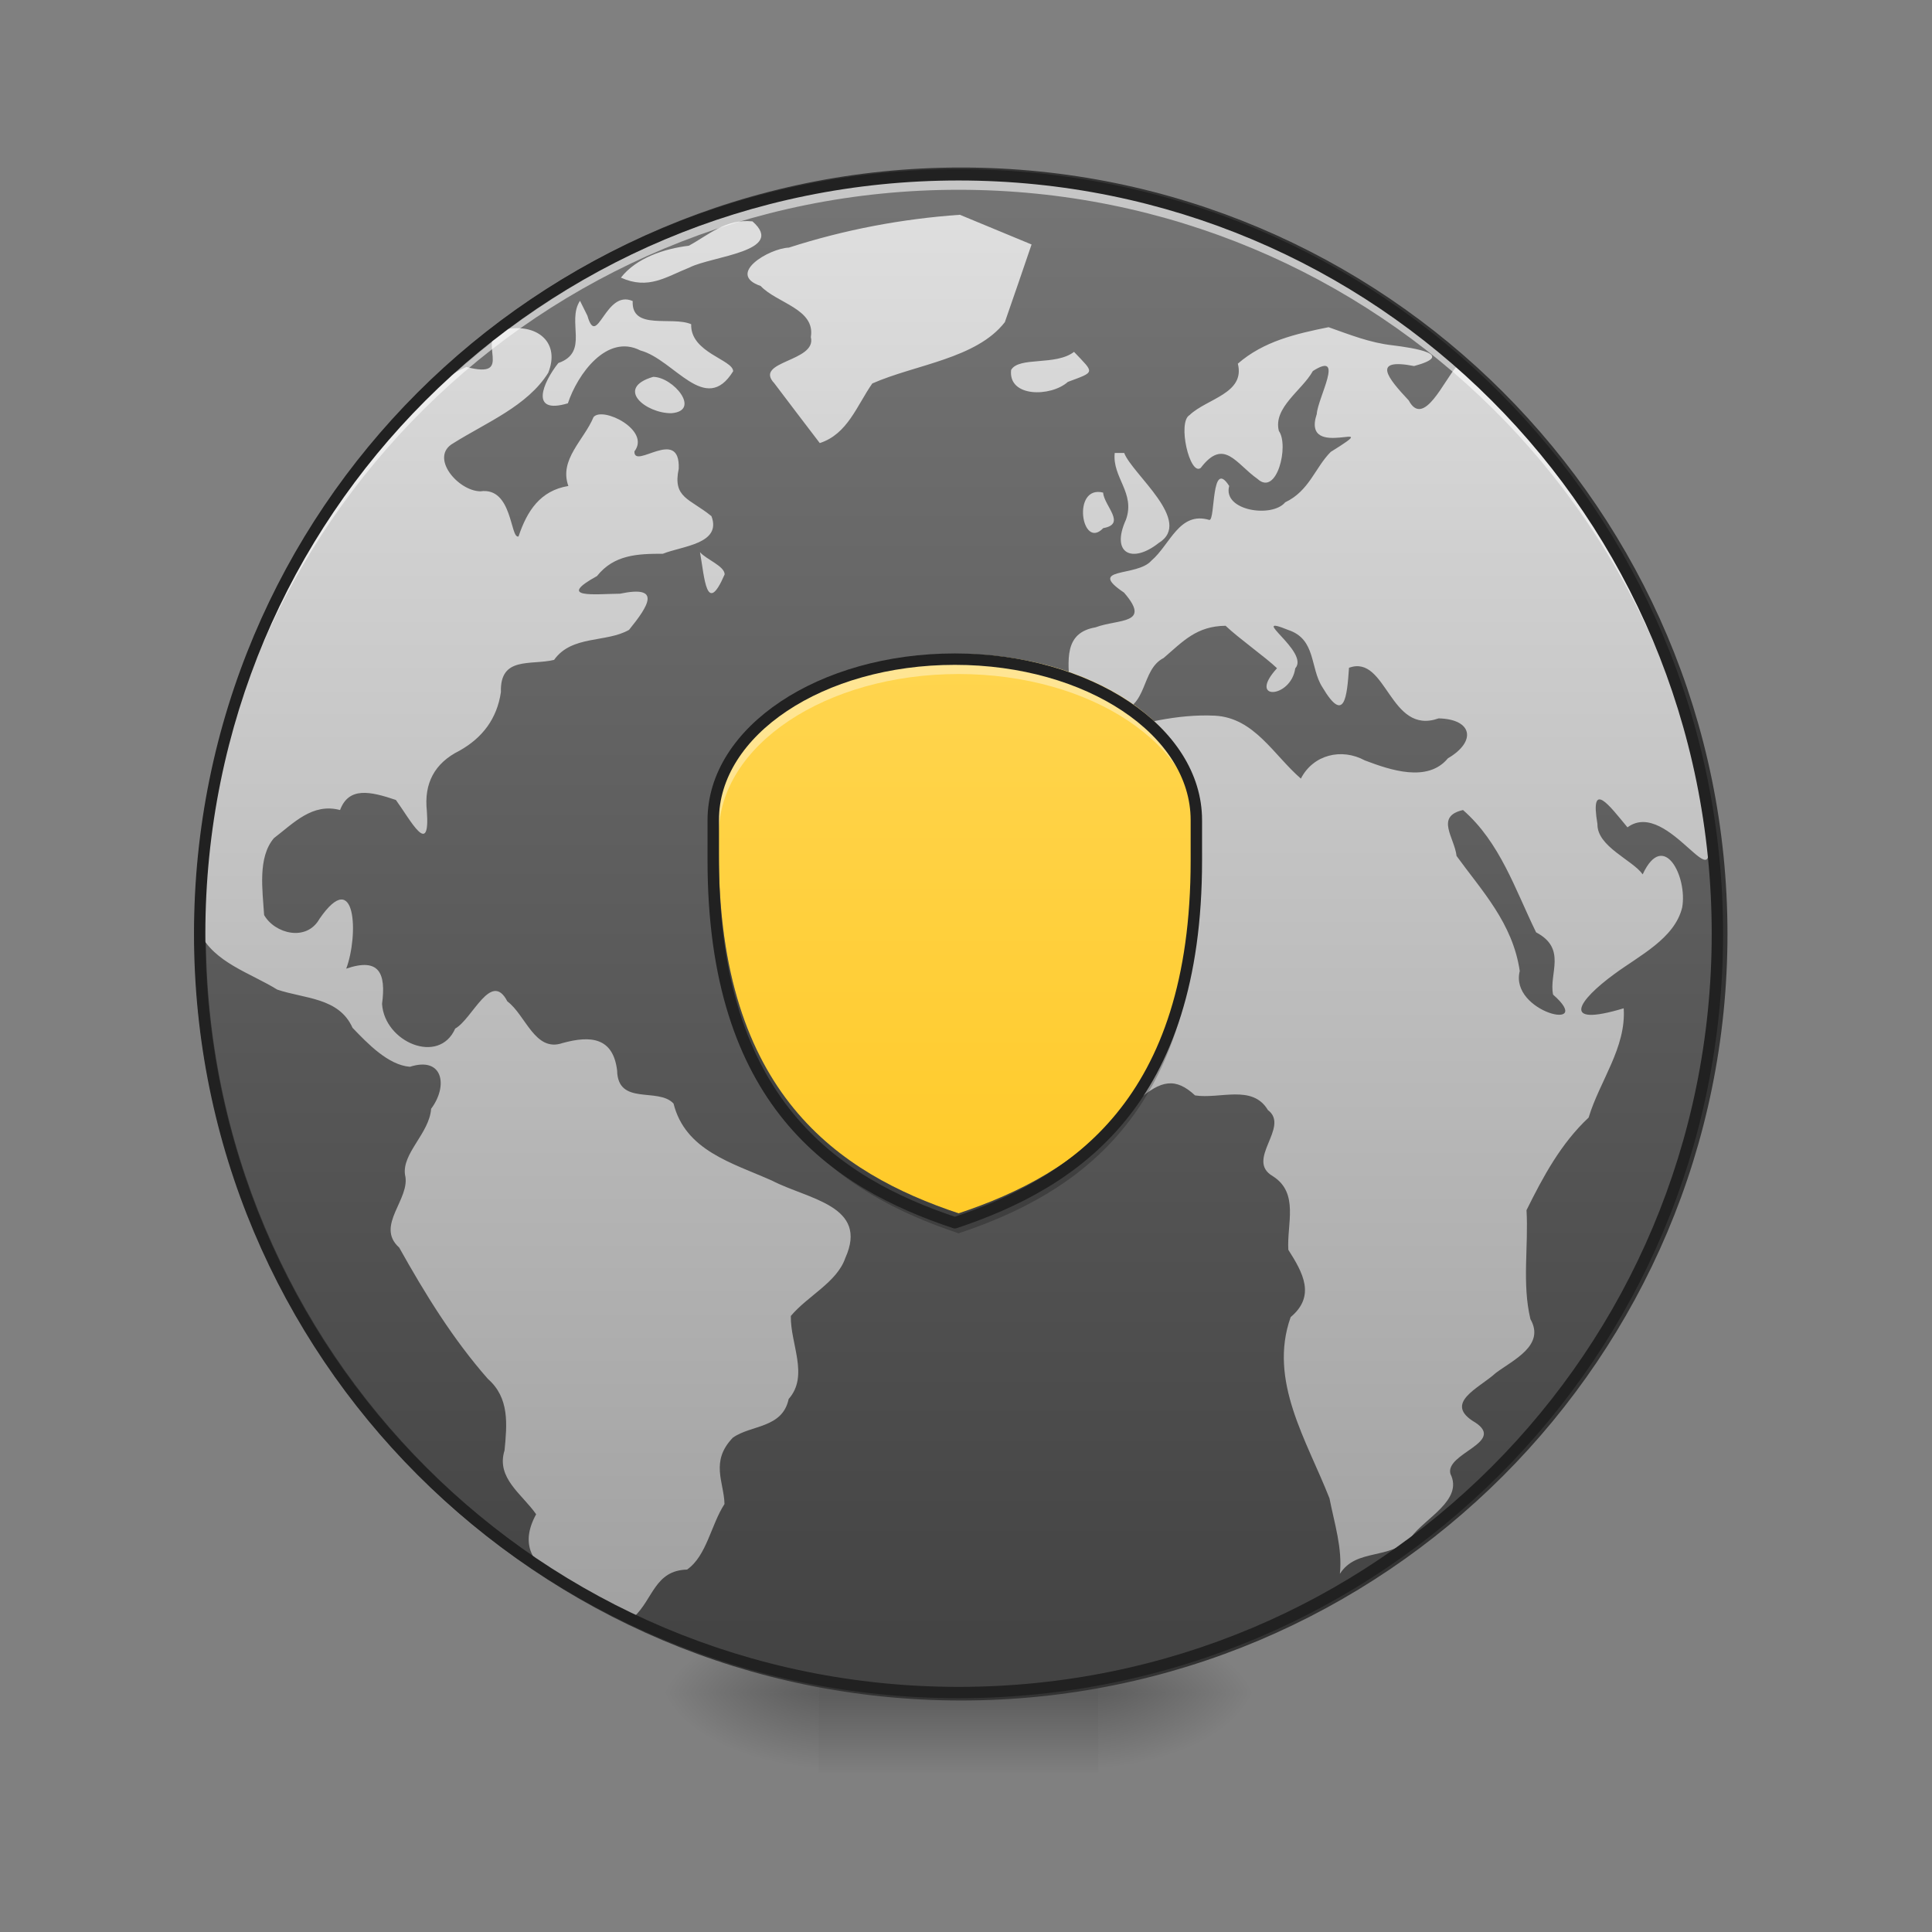 <?xml version="1.0" encoding="UTF-8"?>
<svg xmlns="http://www.w3.org/2000/svg" xmlns:xlink="http://www.w3.org/1999/xlink" width="48px" height="48px" viewBox="0 0 48 48" version="1.1">
<rect x="0" y="0" width="48" height="48" fill="#808080" stroke="none"/>
<defs>
<radialGradient id="radial0" gradientUnits="userSpaceOnUse" cx="450.909" cy="189.579" fx="450.909" fy="189.579" r="21.167" gradientTransform="matrix(0,-0.117,-0.211,-0,66.785,95.393)">
<stop offset="0" style="stop-color:rgb(0%,0%,0%);stop-opacity:0.314;"/>
<stop offset="0.222" style="stop-color:rgb(0%,0%,0%);stop-opacity:0.275;"/>
<stop offset="1" style="stop-color:rgb(0%,0%,0%);stop-opacity:0;"/>
</radialGradient>
<radialGradient id="radial1" gradientUnits="userSpaceOnUse" cx="450.909" cy="189.579" fx="450.909" fy="189.579" r="21.167" gradientTransform="matrix(-0,0.117,0.211,0,-19.155,-11.291)">
<stop offset="0" style="stop-color:rgb(0%,0%,0%);stop-opacity:0.314;"/>
<stop offset="0.222" style="stop-color:rgb(0%,0%,0%);stop-opacity:0.275;"/>
<stop offset="1" style="stop-color:rgb(0%,0%,0%);stop-opacity:0;"/>
</radialGradient>
<radialGradient id="radial2" gradientUnits="userSpaceOnUse" cx="450.909" cy="189.579" fx="450.909" fy="189.579" r="21.167" gradientTransform="matrix(-0,-0.117,0.211,-0,-19.155,95.393)">
<stop offset="0" style="stop-color:rgb(0%,0%,0%);stop-opacity:0.314;"/>
<stop offset="0.222" style="stop-color:rgb(0%,0%,0%);stop-opacity:0.275;"/>
<stop offset="1" style="stop-color:rgb(0%,0%,0%);stop-opacity:0;"/>
</radialGradient>
<radialGradient id="radial3" gradientUnits="userSpaceOnUse" cx="450.909" cy="189.579" fx="450.909" fy="189.579" r="21.167" gradientTransform="matrix(0,0.117,-0.211,0,66.785,-11.291)">
<stop offset="0" style="stop-color:rgb(0%,0%,0%);stop-opacity:0.314;"/>
<stop offset="0.222" style="stop-color:rgb(0%,0%,0%);stop-opacity:0.275;"/>
<stop offset="1" style="stop-color:rgb(0%,0%,0%);stop-opacity:0;"/>
</radialGradient>
<linearGradient id="linear0" gradientUnits="userSpaceOnUse" x1="255.323" y1="233.5" x2="255.323" y2="254.667" gradientTransform="matrix(0.02,0,0,0.094,18.698,20.158)">
<stop offset="0" style="stop-color:rgb(0%,0%,0%);stop-opacity:0.275;"/>
<stop offset="1" style="stop-color:rgb(0%,0%,0%);stop-opacity:0;"/>
</linearGradient>
<linearGradient id="linear1" gradientUnits="userSpaceOnUse" x1="254" y1="-168.667" x2="254" y2="233.5" gradientTransform="matrix(1,0,0,1,0,0)">
<stop offset="0" style="stop-color:rgb(45.882%,45.882%,45.882%);stop-opacity:1;"/>
<stop offset="1" style="stop-color:rgb(25.882%,25.882%,25.882%);stop-opacity:1;"/>
</linearGradient>
<linearGradient id="linear2" gradientUnits="userSpaceOnUse" x1="254" y1="233.5" x2="253.994" y2="-173.526" gradientTransform="matrix(0.093,0,0,0.093,0.148,20.41)">
<stop offset="0" style="stop-color:rgb(61.961%,61.961%,61.961%);stop-opacity:1;"/>
<stop offset="1" style="stop-color:rgb(87.843%,87.843%,87.843%);stop-opacity:1;"/>
</linearGradient>
<linearGradient id="linear3" gradientUnits="userSpaceOnUse" x1="-480" y1="1215.118" x2="-480" y2="655.118" gradientTransform="matrix(0.025,0,0,0.025,35.722,0)">
<stop offset="0" style="stop-color:rgb(100%,79.216%,15.686%);stop-opacity:1;"/>
<stop offset="1" style="stop-color:rgb(100%,83.529%,30.98%);stop-opacity:1;"/>
</linearGradient>
</defs>
<g id="surface1">
<path style=" stroke:none;fill-rule:nonzero;fill:url(#radial0);" d="M 27.289 42.051 L 31.258 42.051 L 31.258 40.066 L 27.289 40.066 Z M 27.289 42.051 "/>
<path style=" stroke:none;fill-rule:nonzero;fill:url(#radial1);" d="M 20.34 42.051 L 16.371 42.051 L 16.371 44.035 L 20.34 44.035 Z M 20.34 42.051 "/>
<path style=" stroke:none;fill-rule:nonzero;fill:url(#radial2);" d="M 20.34 42.051 L 16.371 42.051 L 16.371 40.066 L 20.34 40.066 Z M 20.34 42.051 "/>
<path style=" stroke:none;fill-rule:nonzero;fill:url(#radial3);" d="M 27.289 42.051 L 31.258 42.051 L 31.258 44.035 L 27.289 44.035 Z M 27.289 42.051 "/>
<path style=" stroke:none;fill-rule:nonzero;fill:url(#linear0);" d="M 20.34 41.555 L 27.289 41.555 L 27.289 44.035 L 20.34 44.035 Z M 20.34 41.555 "/>
<path style="fill-rule:nonzero;fill:url(#linear1);stroke-width:3;stroke-linecap:round;stroke-linejoin:miter;stroke:rgb(20%,20%,20%);stroke-opacity:1;stroke-miterlimit:4;" d="M 254.017 -168.671 C 365.048 -168.671 455.082 -78.638 455.082 32.435 C 455.082 143.466 365.048 233.499 254.017 233.499 C 142.945 233.499 52.912 143.466 52.912 32.435 C 52.912 -78.638 142.945 -168.671 254.017 -168.671 Z M 254.017 -168.671 " transform="matrix(0.094,0,0,0.094,0,20.158)"/>
<path style=" stroke:none;fill-rule:nonzero;fill:url(#linear2);" d="M 23.848 5.336 C 22.398 5.438 20.98 5.707 19.598 6.152 C 19.105 6.172 18.035 6.809 18.898 7.105 C 19.301 7.535 20.262 7.672 20.145 8.375 C 20.301 8.992 18.711 8.965 19.238 9.523 C 19.613 10.02 19.988 10.512 20.367 11.008 C 21.059 10.785 21.289 10.074 21.672 9.527 C 22.742 9.055 24.258 8.914 24.965 8.004 C 25.188 7.363 25.41 6.719 25.629 6.074 C 25.035 5.828 24.441 5.582 23.848 5.336 Z M 18.695 5.5 C 18.031 5.43 17.605 5.84 17.113 6.105 C 16.5 6.18 15.812 6.406 15.426 6.898 C 16.113 7.207 16.543 6.879 17.133 6.645 C 17.684 6.363 19.547 6.246 18.695 5.5 Z M 14.41 7.473 C 14.07 7.992 14.652 8.746 13.871 9.02 C 13.484 9.508 13.148 10.309 14.109 10.02 C 14.348 9.297 15.078 8.281 15.91 8.707 C 16.75 8.93 17.527 10.34 18.215 9.223 C 18.211 8.934 17.148 8.762 17.172 8.055 C 16.695 7.848 15.684 8.219 15.719 7.48 C 15.035 7.176 14.836 8.691 14.594 7.844 C 14.531 7.719 14.473 7.598 14.41 7.473 Z M 33.008 8.129 C 32.195 8.293 31.395 8.477 30.754 9.035 C 30.941 9.777 29.984 9.902 29.555 10.312 C 29.246 10.488 29.562 11.836 29.832 11.625 C 30.41 10.867 30.707 11.523 31.242 11.898 C 31.723 12.344 32.031 11.066 31.773 10.707 C 31.625 10.125 32.355 9.695 32.617 9.219 C 33.422 8.703 32.742 9.875 32.715 10.285 C 32.312 11.496 34.516 10.324 33.062 11.227 C 32.672 11.617 32.531 12.195 31.93 12.48 C 31.605 12.875 30.371 12.691 30.539 12.074 C 30.086 11.367 30.199 12.926 30.047 12.918 C 29.297 12.695 29.074 13.531 28.605 13.93 C 28.25 14.34 26.98 14.086 27.926 14.723 C 28.617 15.52 27.789 15.371 27.219 15.586 C 26.414 15.723 26.547 16.426 26.57 17.059 C 26.582 17.41 27.355 17.926 27.746 17.684 C 28.531 17.598 28.332 16.641 28.91 16.348 C 29.391 15.934 29.727 15.555 30.449 15.547 C 30.781 15.863 31.457 16.34 31.727 16.602 C 30.977 17.422 32.074 17.355 32.18 16.605 C 32.551 16.195 30.957 15.227 32.008 15.652 C 32.703 15.883 32.543 16.594 32.855 17.074 C 33.406 18.004 33.465 17.309 33.516 16.59 C 34.457 16.25 34.52 18.281 35.742 17.848 C 36.586 17.867 36.688 18.422 35.973 18.84 C 35.469 19.449 34.543 19.133 33.906 18.891 C 33.328 18.578 32.625 18.75 32.32 19.344 C 31.645 18.762 31.164 17.832 30.184 17.781 C 29.254 17.734 28.312 17.98 27.414 18.234 C 26.391 19.371 24.77 20.062 24.367 21.652 C 23.781 22.242 24.383 22.707 24.203 23.172 C 23.633 23.68 23.754 24.25 24.117 24.848 C 24.473 26.23 26.023 26.699 26.871 27.723 C 27.367 27.234 27.832 26.758 28.266 27.34 C 28.844 26.832 29.207 26.766 29.691 27.215 C 30.305 27.312 31.117 26.934 31.5 27.578 C 32.062 28 30.922 28.82 31.625 29.223 C 32.281 29.641 31.969 30.41 32.008 31.051 C 32.375 31.625 32.691 32.199 32.066 32.723 C 31.504 34.305 32.469 35.789 33.031 37.227 C 33.152 37.848 33.355 38.461 33.289 39.102 C 33.703 38.453 34.531 38.773 35.059 38.191 C 35.402 37.719 36.363 37.27 36.035 36.617 C 35.902 36.105 37.406 35.84 36.656 35.344 C 35.832 34.863 36.746 34.492 37.16 34.113 C 37.59 33.789 38.398 33.43 38.023 32.773 C 37.812 31.891 37.977 30.965 37.926 30.066 C 38.34 29.23 38.781 28.41 39.469 27.766 C 39.742 26.859 40.406 26.027 40.34 25.051 C 38.734 25.535 39.219 24.848 40.109 24.199 C 40.727 23.742 41.605 23.32 41.793 22.547 C 41.93 21.785 41.332 20.602 40.812 21.723 C 40.562 21.367 39.676 21.035 39.688 20.473 C 39.496 19.344 39.992 20.023 40.434 20.555 C 41.457 19.797 42.797 22.652 42.363 20.613 C 41.777 16.203 39.539 12.035 36.191 9.105 C 35.883 9.434 35.371 10.648 35 9.949 C 34.477 9.391 34.062 8.887 35.133 9.094 C 36.184 8.809 35.137 8.645 34.59 8.578 C 34.035 8.516 33.527 8.312 33.008 8.129 Z M 12.484 8.156 C 11.789 8.426 12.828 9.441 11.586 9.117 C 10.223 9.734 9.312 11.234 8.363 12.402 C 6.152 15.527 4.953 19.344 4.961 23.172 C 5.324 23.918 6.219 24.172 6.887 24.586 C 7.566 24.816 8.422 24.781 8.758 25.535 C 9.137 25.93 9.645 26.461 10.184 26.504 C 11.016 26.238 11.133 26.988 10.711 27.547 C 10.668 28.156 9.988 28.648 10.062 29.184 C 10.215 29.785 9.309 30.449 9.918 30.996 C 10.562 32.148 11.25 33.266 12.121 34.258 C 12.66 34.73 12.598 35.383 12.535 36.035 C 12.32 36.723 12.973 37.121 13.32 37.621 C 12.469 39.184 14.777 39.496 15.742 40.18 C 16.227 39.734 16.266 39.016 17.07 38.996 C 17.559 38.652 17.664 37.883 18 37.367 C 17.988 36.824 17.637 36.312 18.207 35.719 C 18.656 35.398 19.438 35.492 19.594 34.758 C 20.105 34.18 19.633 33.383 19.648 32.695 C 20.062 32.199 20.793 31.859 21 31.258 C 21.594 29.949 20.074 29.797 19.18 29.332 C 18.188 28.891 17.027 28.586 16.734 27.418 C 16.355 27.004 15.348 27.484 15.332 26.594 C 15.23 25.77 14.672 25.723 13.977 25.914 C 13.289 26.152 13.062 25.219 12.605 24.879 C 12.203 24.098 11.742 25.312 11.309 25.555 C 10.906 26.469 9.551 25.891 9.492 24.941 C 9.594 24.176 9.422 23.785 8.602 24.066 C 8.914 23.23 8.844 21.512 7.938 22.828 C 7.613 23.406 6.824 23.195 6.562 22.734 C 6.523 22.113 6.398 21.305 6.805 20.824 C 7.305 20.441 7.762 19.945 8.449 20.125 C 8.664 19.547 9.191 19.656 9.836 19.875 C 10.207 20.387 10.691 21.324 10.605 20.148 C 10.531 19.465 10.793 18.961 11.414 18.652 C 11.992 18.328 12.348 17.852 12.445 17.195 C 12.418 16.297 13.184 16.535 13.766 16.395 C 14.207 15.773 15.07 15.973 15.629 15.648 C 16.109 15.055 16.449 14.531 15.406 14.75 C 14.773 14.758 13.809 14.875 14.832 14.312 C 15.258 13.777 15.848 13.758 16.469 13.758 C 16.938 13.566 17.938 13.516 17.676 12.824 C 17.137 12.383 16.707 12.375 16.863 11.645 C 16.902 10.582 15.746 11.684 15.762 11.215 C 16.172 10.684 14.969 10.09 14.746 10.363 C 14.512 10.93 13.883 11.418 14.121 12.074 C 13.422 12.188 13.094 12.695 12.883 13.328 C 12.672 13.398 12.738 12.09 11.934 12.207 C 11.367 12.195 10.664 11.348 11.262 11.012 C 12.082 10.496 13.102 10.09 13.621 9.262 C 13.918 8.52 13.371 8.062 12.637 8.168 Z M 26.684 8.742 C 26.23 9.094 25.316 8.852 25.121 9.191 C 25.043 9.875 26.105 9.867 26.531 9.488 C 27.223 9.23 27.191 9.277 26.684 8.742 Z M 16.227 9.363 C 15.266 9.645 16.051 10.273 16.68 10.266 C 17.426 10.207 16.73 9.367 16.227 9.363 Z M 27.695 11.254 C 27.629 11.863 28.215 12.246 27.973 12.914 C 27.59 13.758 28.133 14.008 28.785 13.492 C 29.66 12.957 28.133 11.785 27.93 11.254 C 27.852 11.254 27.773 11.254 27.695 11.254 Z M 27.406 12.238 C 26.621 12.043 26.871 13.688 27.41 13.121 C 27.992 13.02 27.434 12.574 27.406 12.238 Z M 17.391 13.719 C 17.504 14.34 17.547 15.328 18.004 14.27 C 18 14.062 17.551 13.902 17.391 13.719 Z M 36.348 20.125 C 37.27 20.93 37.641 22.094 38.164 23.164 C 38.938 23.57 38.477 24.191 38.586 24.711 C 39.664 25.656 37.496 25.152 37.758 24.125 C 37.582 22.93 36.812 22.129 36.188 21.266 C 36.137 20.809 35.648 20.285 36.348 20.125 Z M 36.348 20.125 "/>
<path style=" stroke:none;fill-rule:nonzero;fill:rgb(100%,100%,100%);fill-opacity:0.588;" d="M 23.816 4.344 C 13.371 4.344 4.961 12.754 4.961 23.199 C 4.961 23.258 4.961 23.32 4.961 23.383 C 5.062 13.023 13.434 4.715 23.816 4.715 C 34.199 4.715 42.57 13.023 42.668 23.383 C 42.668 23.32 42.668 23.258 42.668 23.199 C 42.668 12.754 34.258 4.344 23.816 4.344 Z M 23.816 4.344 "/>
<path style=" stroke:none;fill-rule:nonzero;fill:rgb(12.941%,12.941%,12.941%);fill-opacity:1;" d="M 23.816 4.203 C 13.293 4.203 4.82 12.676 4.82 23.199 C 4.82 33.719 13.293 42.191 23.816 42.191 C 34.336 42.191 42.809 33.719 42.809 23.199 C 42.809 12.676 34.336 4.203 23.816 4.203 Z M 23.816 4.484 C 34.184 4.484 42.527 12.828 42.527 23.199 C 42.527 33.566 34.184 41.91 23.816 41.91 C 13.445 41.91 5.102 33.566 5.102 23.199 C 5.102 12.828 13.445 4.484 23.816 4.484 Z M 23.816 4.484 "/>
<path style=" stroke:none;fill-rule:nonzero;fill:url(#linear3);" d="M 23.816 16.25 C 20.516 16.25 17.859 18.023 17.859 20.219 L 17.859 21.215 C 17.859 27.168 20.84 29.152 23.816 30.145 C 26.793 29.152 29.77 27.168 29.77 21.215 L 29.77 20.219 C 29.77 18.023 27.113 16.25 23.816 16.25 Z M 23.816 16.25 "/>
<path style=" stroke:none;fill-rule:nonzero;fill:rgb(100%,100%,100%);fill-opacity:0.392;" d="M 23.816 16.25 C 20.516 16.25 17.859 18.023 17.859 20.219 L 17.859 20.719 C 17.859 18.52 20.516 16.746 23.816 16.746 C 27.113 16.746 29.77 18.52 29.77 20.719 L 29.77 20.219 C 29.77 18.023 27.113 16.25 23.816 16.25 Z M 23.816 16.25 "/>
<path style=" stroke:none;fill-rule:nonzero;fill:rgb(0%,0%,0%);fill-opacity:0.235;" d="M 17.859 21.215 L 17.859 21.711 C 17.859 27.664 20.84 29.648 23.816 30.641 C 26.793 29.648 29.77 27.664 29.77 21.711 L 29.77 21.215 C 29.77 27.168 26.793 29.152 23.816 30.145 C 20.84 29.152 17.859 27.168 17.859 21.215 Z M 17.859 21.215 "/>
<path style="fill:none;stroke-width:11.339;stroke-linecap:round;stroke-linejoin:round;stroke:rgb(12.941%,12.941%,12.941%);stroke-opacity:1;stroke-miterlimit:4;" d="M -479.934 655.056 C -612.992 655.056 -720.069 726.545 -720.069 815.04 L -720.069 855.194 C -720.069 1095.171 -599.923 1175.163 -479.934 1215.16 C -359.946 1175.163 -239.957 1095.171 -239.957 855.194 L -239.957 815.04 C -239.957 726.545 -347.034 655.056 -479.934 655.056 Z M -479.934 655.056 " transform="matrix(0.025,0,0,0.025,35.722,0)"/>
</g>
</svg>
